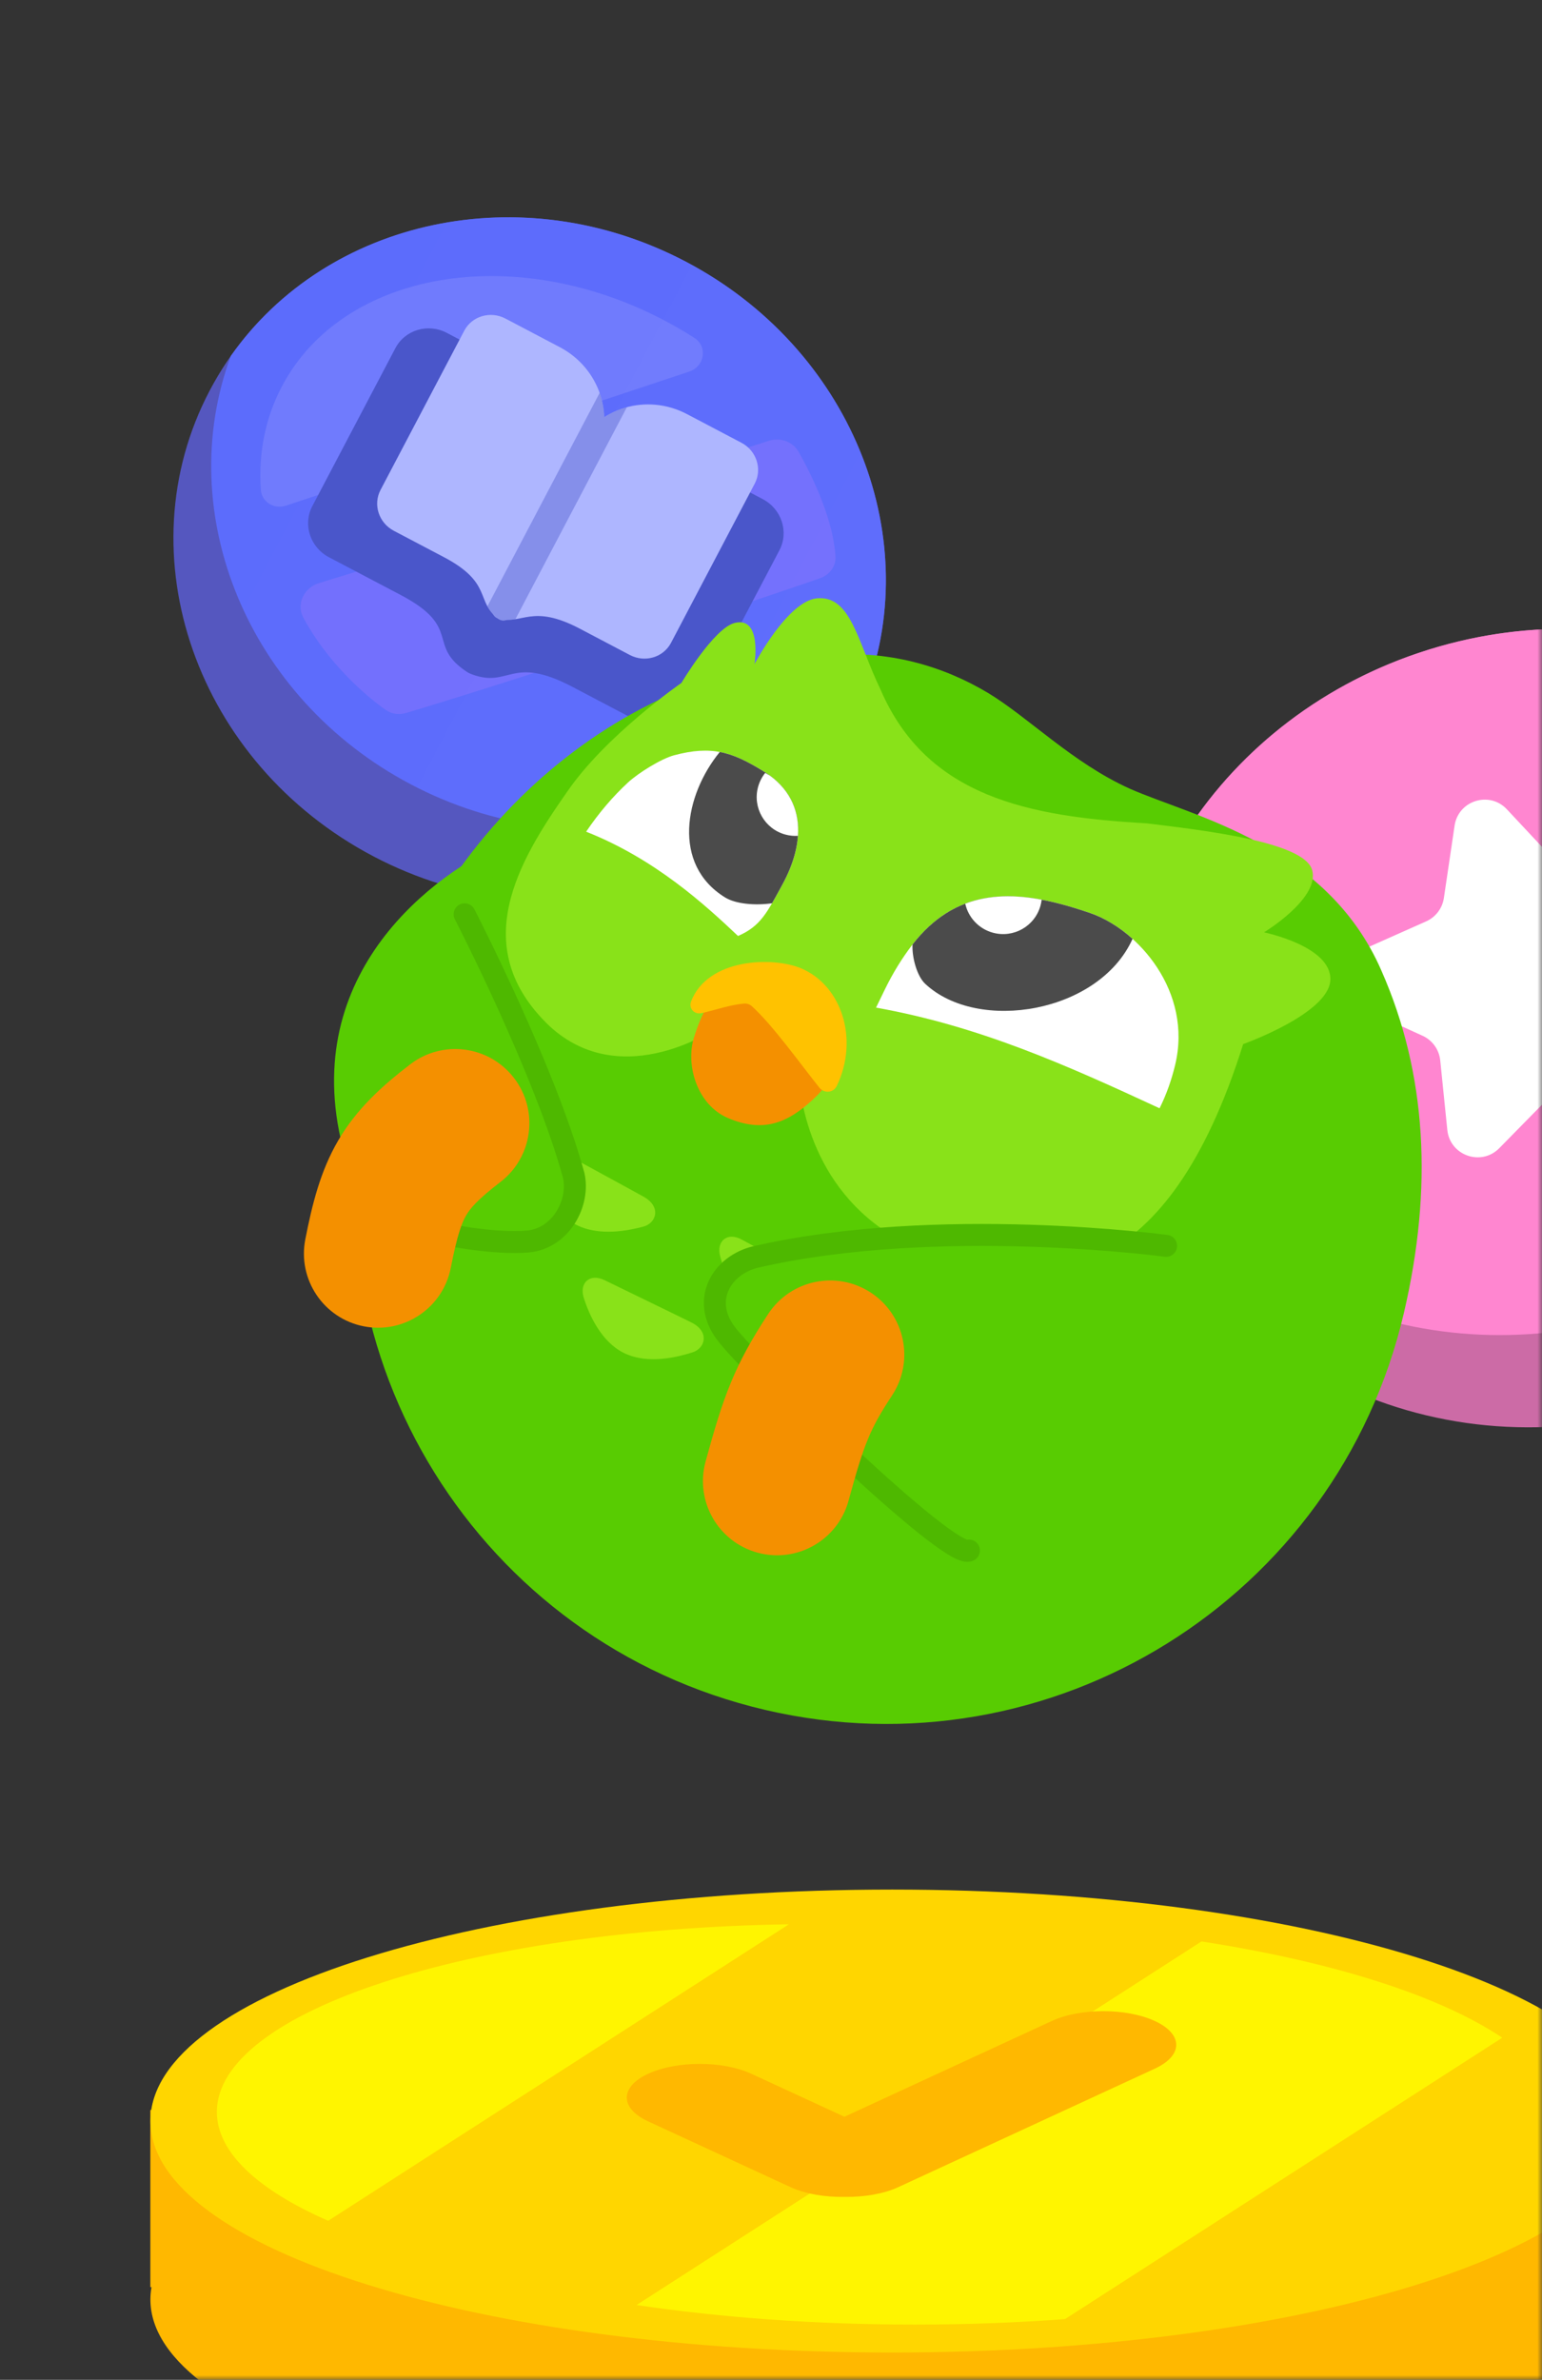 <svg width="164" height="253" viewBox="0 0 164 253" fill="none" xmlns="http://www.w3.org/2000/svg"><rect x="0" y="0" width="164" height="253" fill="#333333" stroke="none"/><mask id="mask0_17_16998" style="mask-type:alpha" maskUnits="userSpaceOnUse" x="0" y="0" width="164" height="253"><rect y="0.229" width="164" height="252.771" fill="#D9D9D9"/></mask><g mask="url(#mask0_17_16998)"/><mask id="mask1_17_16998" style="mask-type:alpha" maskUnits="userSpaceOnUse" x="0" y="0" width="164" height="253"><rect y="0.229" width="164" height="252.771" fill="#D9D9D9"/></mask><g mask="url(#mask1_17_16998)"><path d="M15.997 224.327H173.766V243.135H15.997V224.327Z" fill="#FFB800"/><path d="M15.997 224.327H70.429V243.135H15.997V224.327Z" fill="#FFB800"/><path d="M173.766 244.466C173.766 257.728 138.448 268.479 94.882 268.479C51.315 268.479 15.997 257.728 15.997 244.466C15.997 231.203 51.315 220.452 94.882 220.452C138.448 220.452 173.766 231.203 173.766 244.466Z" fill="#FFB800"/><path d="M173.766 225.491C173.766 239.082 138.448 250.1 94.882 250.1C51.315 250.1 15.997 239.082 15.997 225.491C15.997 211.9 51.315 200.882 94.882 200.882C138.448 200.882 173.766 211.9 173.766 225.491Z" fill="#FFD600"/><path fill-rule="evenodd" clip-rule="evenodd" d="M83.902 204.574L34.906 236.093C27.45 232.828 23.064 228.833 23.064 224.519C23.064 213.822 50.024 205.09 83.902 204.574Z" fill="#FFF500"/><path fill-rule="evenodd" clip-rule="evenodd" d="M67.701 245.048L127.784 206.397C141.832 208.566 153.166 212.187 159.771 216.632L113.27 246.545C108.141 246.926 102.79 247.127 97.287 247.127C86.697 247.127 76.664 246.381 67.701 245.048Z" fill="#FFF500"/><path fill-rule="evenodd" clip-rule="evenodd" d="M89.808 225.034L79.905 220.462C76.876 219.064 71.965 219.064 68.936 220.462C65.907 221.86 65.907 224.128 68.936 225.526L84.06 232.509C85.65 233.242 87.757 233.591 89.839 233.555C91.901 233.583 93.983 233.234 95.557 232.508L122.825 219.919C125.854 218.52 125.854 216.253 122.825 214.855C119.796 213.456 114.885 213.456 111.856 214.855L89.808 225.034Z" fill="#FFB800"/><path d="M207.787 95.783C214.717 117.998 200.94 142.057 177.016 149.52C153.092 156.982 128.08 145.023 121.15 122.808C114.221 100.592 127.997 76.534 151.922 69.071C175.846 61.608 200.858 73.568 207.787 95.783Z" fill="#CC6BA6"/><path fill-rule="evenodd" clip-rule="evenodd" d="M119.94 117.805C116.336 97.09 129.785 75.976 151.922 69.071C174.059 62.166 197.127 71.889 205.94 90.98C209.543 111.695 196.094 132.809 173.957 139.714C151.821 146.619 128.752 136.895 119.94 117.805Z" fill="#FF86D0"/><path d="M154.703 87.776C155.1 85.096 158.417 84.061 160.267 86.04L165.579 91.722C166.335 92.531 167.453 92.897 168.541 92.692L176.21 91.248C178.95 90.731 181.016 93.692 179.587 96.086L175.767 102.482C175.178 103.469 175.157 104.695 175.711 105.701L179.294 112.212C180.616 114.613 178.542 117.466 175.851 116.95L167.986 115.442C166.923 115.238 165.828 115.58 165.069 116.352L159.457 122.064C157.536 124.019 154.208 122.85 153.93 120.124L153.176 112.731C153.06 111.587 152.346 110.591 151.3 110.115L144.521 107.024C141.984 105.867 142.001 102.257 144.548 101.124L151.678 97.952C152.69 97.502 153.401 96.566 153.564 95.47L154.703 87.776Z" fill="white"/><path d="M90.369 77.334C81.187 94.789 58.506 100.923 39.709 91.035C20.911 81.147 13.116 58.982 22.298 41.527C31.479 24.073 54.161 17.938 72.958 27.826C91.755 37.714 99.55 59.88 90.369 77.334Z" fill="#5557BF"/><path fill-rule="evenodd" clip-rule="evenodd" d="M24.551 37.839C34.815 23.252 55.552 18.67 72.958 27.826C90.364 36.982 98.336 56.665 92.131 73.388C81.867 87.975 61.13 92.557 43.724 83.401C26.318 74.245 18.346 54.561 24.551 37.839Z" fill="url(#paint0_linear_17_16998)"/><path opacity="0.2" d="M73.314 39.5C74.941 38.96 75.293 36.848 73.85 35.923C72.829 35.269 71.767 34.65 70.665 34.07C54.66 25.651 36.442 28.796 29.973 41.093C28.182 44.497 27.48 48.246 27.739 52.066C27.829 53.378 29.162 54.171 30.409 53.756L73.314 39.5Z" fill="#C1BBFF"/><path opacity="0.2" d="M88.858 59.188C88.654 55.467 86.617 50.994 84.942 48.049C84.31 46.937 82.985 46.473 81.767 46.863C67.346 51.484 43.227 59.179 33.945 61.985C32.354 62.466 31.474 64.194 32.26 65.659C34.752 70.309 38.705 73.853 41.042 75.482C41.678 75.925 42.477 76.012 43.22 75.789C57.092 71.617 80.328 63.861 87.178 61.488C88.183 61.14 88.917 60.249 88.858 59.188Z" fill="#CE82FF"/><path d="M82.896 58.496C83.92 56.549 83.129 54.118 81.129 53.066L73.019 48.799C67.686 45.994 61.149 47.929 58.417 53.121L49.565 69.95C49.224 70.599 49.486 71.427 50.192 71.689C54.224 73.183 54.348 69.583 60.892 73.025C62.712 73.982 66.413 75.929 68.521 77.038C70.52 78.09 72.971 77.364 73.995 75.416L82.896 58.496Z" fill="#4A56CA"/><path d="M42.052 37.012C43.076 35.065 45.528 34.339 47.528 35.391L55.638 39.657C60.971 42.462 63.08 48.946 60.349 54.138L51.496 70.966C51.155 71.615 50.326 71.864 49.696 71.453C45.28 68.568 49.254 66.746 42.611 63.251C40.791 62.294 37.089 60.346 34.982 59.238C32.982 58.186 32.193 55.755 33.217 53.808L42.052 37.012Z" fill="#4A56CA"/><path d="M80.27 51.415C81.09 49.857 80.457 47.912 78.857 47.071L73.064 44.023C68.798 41.779 63.568 43.327 61.383 47.481L52.481 64.404C52.208 64.923 52.417 65.594 52.997 65.757C55.541 66.474 56.513 64.124 61.678 66.841C63.161 67.621 65.278 68.734 66.99 69.635C68.589 70.476 70.549 69.895 71.369 68.338L80.27 51.415Z" fill="#AEB6FF"/><path d="M49.373 35.162C50.193 33.604 52.154 33.024 53.754 33.865L59.547 36.913C63.813 39.157 65.5 44.343 63.315 48.497L54.414 65.42C54.141 65.939 53.475 66.145 52.994 65.783C50.532 63.931 52.442 61.982 47.195 59.222C45.712 58.442 43.596 57.329 41.884 56.428C40.284 55.587 39.652 53.642 40.472 52.084L49.373 35.162Z" fill="#AEB6FF"/><path opacity="0.4" fill-rule="evenodd" clip-rule="evenodd" d="M63.775 41.767C64.069 42.596 64.237 43.466 64.266 44.345C65.009 43.871 65.821 43.516 66.673 43.289L54.816 65.829C54.512 65.878 54.207 65.909 53.884 65.898C53.598 66.011 53.267 65.988 52.994 65.783C52.973 65.767 52.952 65.752 52.932 65.736C52.718 65.657 52.56 65.506 52.466 65.321C52.192 65.038 51.996 64.752 51.838 64.46L63.775 41.767Z" fill="#4A56CA"/><path opacity="0.4" d="M70.703 144.826C71.013 144.675 70.984 144.189 70.66 144.074C69.425 143.637 67.315 142.777 66.106 141.64C64.773 140.385 63.687 137.96 63.138 136.565C63.008 136.235 62.496 136.237 62.368 136.568C61.833 137.963 60.774 140.384 59.472 141.64C58.245 142.824 56.171 143.669 54.966 144.09C54.645 144.203 54.608 144.68 54.909 144.838C56.105 145.465 58.227 146.679 59.472 147.993C60.666 149.253 61.843 151.261 62.406 152.282C62.551 152.545 62.943 152.544 63.085 152.279C63.655 151.221 64.87 149.106 66.106 147.833C67.331 146.572 69.476 145.423 70.703 144.826Z" fill="#FFC800"/><path d="M149.314 139.572C142.211 169.986 111.797 188.884 81.383 181.782C50.969 174.679 32.071 144.266 39.174 113.851C44.877 89.428 64.738 71.521 87.303 69.716C94.444 68.943 100.473 70.909 105.075 73.663C109.364 76.245 114.055 81.093 120.149 83.842C126.838 86.806 141.106 89.778 146.927 103.204C151.749 114.132 152.411 126.308 149.314 139.572Z" fill="#58CC02"/><path d="M51.391 90.703C43.11 95.22 29.682 107.189 38.315 127.465L64.413 123.701L51.391 90.703Z" fill="#58CC02"/><path d="M73.539 140.595C71.922 139.791 66.125 136.99 64.324 136.107C62.688 135.306 61.608 136.43 62.076 137.935C62.674 139.858 63.976 142.657 66.341 143.828C68.987 145.137 72.279 144.2 73.651 143.771C75.022 143.342 75.49 141.565 73.539 140.595Z" fill="#89E219"/><path d="M87.907 136.707C86.33 135.828 80.671 132.758 78.913 131.792C77.317 130.914 76.185 131.986 76.582 133.512C77.089 135.461 78.258 138.318 80.566 139.598C83.147 141.031 86.48 140.248 87.87 139.885C89.26 139.521 89.811 137.767 87.907 136.707Z" fill="#89E219"/><path d="M68.458 127.227C66.88 126.348 61.221 123.278 59.464 122.311C57.867 121.434 56.736 122.506 57.133 124.032C57.639 125.98 58.808 128.837 61.116 130.118C63.698 131.55 67.03 130.768 68.42 130.404C69.81 130.041 70.361 128.287 68.458 127.227Z" fill="#89E219"/><path d="M84.959 114.771C85.488 120.078 88.325 130.213 100.538 133.842C111.33 137.005 124.098 136.833 132.218 110.999C132.218 110.999 141.361 107.754 141.491 104.168C141.62 100.583 134.434 99.119 134.434 99.119C134.434 99.119 140.395 95.513 139.552 92.492C138.709 89.471 127.895 88.263 121.931 87.527C109.442 86.823 98.594 84.746 93.659 73.329C91.203 68.24 90.527 63.303 86.916 63.605C83.775 63.868 80.244 70.607 80.244 70.607C80.244 70.607 81.069 65.474 78.126 66.228C75.92 66.794 72.475 72.6 72.475 72.6C72.475 72.6 64.445 78.147 60.313 84.183C55.105 91.603 49.672 100.714 58.441 109.081C66.3 116.32 76.484 109.13 76.484 109.13L84.959 114.771Z" fill="#89E219"/><path d="M115.89 97.049C121.049 98.796 126.862 105.428 124.981 113.223C124.592 114.832 124.069 116.32 123.327 117.823C113.3 113.174 104.124 109.083 93.177 107.121C93.177 107.121 92.526 108.437 94.111 105.188C94.977 103.411 95.96 101.826 97.034 100.434C102.379 93.514 109.439 94.865 115.89 97.049ZM81.22 82.009C85.745 84.808 85.686 89.543 83.174 94.107C81.594 96.978 80.922 98.455 78.493 99.505C75.016 96.216 69.681 91.315 62.339 88.418C63.717 86.382 65.189 84.672 66.775 83.202C67.906 82.154 70.334 80.659 71.68 80.298C75.723 79.214 77.907 79.96 81.22 82.009Z" fill="white"/><path fill-rule="evenodd" clip-rule="evenodd" d="M103.648 95.746C107.589 94.644 111.858 95.684 115.89 97.049C117.426 97.569 119.021 98.523 120.453 99.811C116.905 107.696 104.02 109.848 98.399 104.589C97.527 103.772 96.983 101.788 97.05 100.414C98.167 98.972 99.359 97.891 100.604 97.102C101.589 96.478 102.607 96.037 103.648 95.746ZM77.119 95.409C71.418 91.896 72.814 84.511 76.551 79.944C78.082 80.231 79.499 80.945 81.22 82.009C85.745 84.808 85.686 89.543 83.174 94.106C83.067 94.302 82.963 94.492 82.863 94.675L82.863 94.675C82.592 95.17 82.347 95.619 82.109 96.029C80.336 96.278 78.267 96.117 77.119 95.409Z" fill="#4B4B4B"/><path fill-rule="evenodd" clip-rule="evenodd" d="M81.88 82.454C84.163 84.136 85.032 86.395 84.865 88.858C84.424 88.886 83.971 88.843 83.52 88.72C81.322 88.12 80.026 85.856 80.624 83.661C80.777 83.101 81.039 82.599 81.381 82.172C81.543 82.265 81.709 82.359 81.88 82.454Z" fill="white"/><path fill-rule="evenodd" clip-rule="evenodd" d="M102.659 96.072C105.255 95.084 108.021 95.124 110.785 95.647C110.761 95.854 110.722 96.062 110.665 96.269C110.067 98.463 107.8 99.757 105.602 99.157C104.073 98.74 102.98 97.517 102.659 96.072Z" fill="white"/><path d="M124.023 132.447C124.023 132.447 99.74 129.172 80.334 133.637C76.787 134.505 74.529 138.176 77.201 141.74C79.872 145.304 100.941 165.802 103.05 164.837L124.023 132.447ZM49.416 97.199C49.416 97.199 57.956 113.743 61.017 124.962C61.673 127.82 59.695 131.668 56.118 131.989C49.227 132.513 36.356 128.838 36.014 126.695" fill="#58CC02"/><path fill-rule="evenodd" clip-rule="evenodd" d="M48.88 96.161C49.453 95.866 50.157 96.09 50.453 96.663L49.462 97.175C50.453 96.663 50.453 96.663 50.453 96.664L50.479 96.713C50.495 96.746 50.52 96.793 50.552 96.856C50.616 96.982 50.71 97.166 50.831 97.405C51.072 97.883 51.419 98.577 51.846 99.444C52.698 101.178 53.866 103.608 55.131 106.39C57.653 111.938 60.587 118.95 62.143 124.655C62.147 124.67 62.151 124.685 62.155 124.701C62.561 126.469 62.147 128.461 61.142 130.051C60.125 131.659 58.436 132.953 56.222 133.152C56.217 133.152 56.212 133.153 56.207 133.153C52.568 133.43 47.479 132.604 43.304 131.469C41.205 130.898 39.28 130.233 37.836 129.558C37.118 129.222 36.476 128.863 35.984 128.487C35.555 128.158 34.98 127.625 34.861 126.879C34.76 126.242 35.194 125.644 35.831 125.542C36.429 125.447 36.993 125.824 37.143 126.398C37.17 126.43 37.241 126.509 37.403 126.632C37.707 126.865 38.181 127.141 38.825 127.443C40.106 128.042 41.893 128.665 43.916 129.216C47.981 130.322 52.769 131.071 56.021 130.826C57.381 130.701 58.467 129.911 59.168 128.803C59.878 127.681 60.126 126.331 59.884 125.245C58.377 119.735 55.515 112.877 53.005 107.356C51.753 104.6 50.595 102.192 49.75 100.474C49.328 99.615 48.984 98.929 48.746 98.458C48.627 98.222 48.535 98.041 48.473 97.918C48.441 97.857 48.418 97.811 48.402 97.78L48.378 97.734C48.378 97.734 48.378 97.734 48.985 97.421L48.378 97.734C48.083 97.161 48.307 96.457 48.88 96.161ZM125.18 132.602C125.093 133.241 124.506 133.69 123.867 133.603L123.866 133.603L123.852 133.601L123.802 133.595C123.757 133.589 123.689 133.58 123.6 133.569C123.421 133.547 123.155 133.514 122.808 133.474C122.114 133.394 121.099 133.285 119.818 133.167C117.257 132.932 113.64 132.664 109.42 132.534C100.966 132.275 90.163 132.575 80.604 134.773C79.132 135.135 78.002 136.061 77.497 137.163C77.015 138.216 77.035 139.572 78.135 141.04C78.746 141.854 80.502 143.745 82.9 146.167C85.272 148.563 88.211 151.418 91.131 154.132C94.055 156.849 96.945 159.409 99.224 161.223C100.369 162.134 101.329 162.833 102.049 163.27C102.413 163.491 102.673 163.618 102.839 163.678C102.846 163.681 102.853 163.683 102.859 163.685C103.366 163.6 103.887 163.861 104.112 164.351C104.38 164.937 104.122 165.63 103.536 165.899C103.213 166.046 102.898 166.05 102.677 166.027C102.449 166.003 102.233 165.942 102.045 165.874C101.668 165.738 101.257 165.52 100.838 165.266C99.991 164.752 98.939 163.981 97.77 163.05C95.422 161.181 92.483 158.575 89.542 155.842C86.598 153.106 83.636 150.229 81.241 147.809C78.87 145.415 76.992 143.407 76.266 142.44C74.695 140.343 74.508 138.082 75.374 136.191C76.216 134.352 77.985 133.01 80.057 132.503C80.059 132.503 80.061 132.502 80.064 132.502C80.067 132.501 80.069 132.5 80.072 132.5C89.918 130.234 100.955 129.939 109.491 130.2C113.768 130.332 117.434 130.603 120.032 130.842C121.332 130.962 122.365 131.073 123.075 131.155C123.43 131.196 123.704 131.229 123.89 131.252C123.984 131.264 124.055 131.273 124.103 131.28L124.158 131.287L124.178 131.289C124.178 131.289 124.179 131.289 124.023 132.446L124.179 131.289C124.818 131.376 125.266 131.964 125.18 132.602Z" fill="#4EB800"/><path d="M86.836 116.534C83.891 119.39 81.262 120.486 77.427 118.86C74.14 117.467 72.893 113.224 73.809 110.29C75.447 105.046 78.153 102.281 83.968 104.939C87.635 106.615 90.098 109.795 89.365 112.022C89.051 112.98 88.228 115.189 86.836 116.534Z" fill="#F49000"/><path d="M79.148 106.691C79.451 106.667 79.746 106.774 79.972 106.978C82.171 108.964 85.209 113.21 87.129 115.612C87.654 116.269 88.639 116.197 89.002 115.438C91.373 110.479 89.518 104.787 85.236 102.958C82.204 101.664 75.268 101.86 73.5 106.464C73.216 107.203 73.845 107.882 74.617 107.709C76.027 107.393 77.691 106.804 79.148 106.691Z" fill="#FFC200"/><path fill-rule="evenodd" clip-rule="evenodd" d="M54.667 114.601C57.322 118.051 56.676 123 53.226 125.655C50.749 127.56 50.003 128.478 49.583 129.198C49.105 130.015 48.624 131.304 47.942 134.784C47.104 139.056 42.962 141.84 38.69 141.002C34.418 140.165 31.634 136.022 32.472 131.751C33.204 128.019 34.072 124.499 35.968 121.249C37.923 117.902 40.576 115.496 43.614 113.159C47.064 110.505 52.013 111.15 54.667 114.601Z" fill="#F49000"/><path fill-rule="evenodd" clip-rule="evenodd" d="M92.619 137.42C96.258 139.808 97.272 144.695 94.884 148.335C92.534 151.915 91.912 153.434 90.249 159.534C89.103 163.734 84.77 166.21 80.57 165.065C76.371 163.919 73.894 159.586 75.04 155.386C76.945 148.398 78.115 145.154 81.704 139.685C84.093 136.046 88.979 135.032 92.619 137.42Z" fill="#F49000"/></g><defs><linearGradient id="paint0_linear_17_16998" x1="111.009" y1="38.096" x2="44.209" y2="2.957" gradientUnits="userSpaceOnUse"><stop stop-color="#5F6DFC"/><stop offset="1" stop-color="#5C6CFC"/></linearGradient></defs></svg>